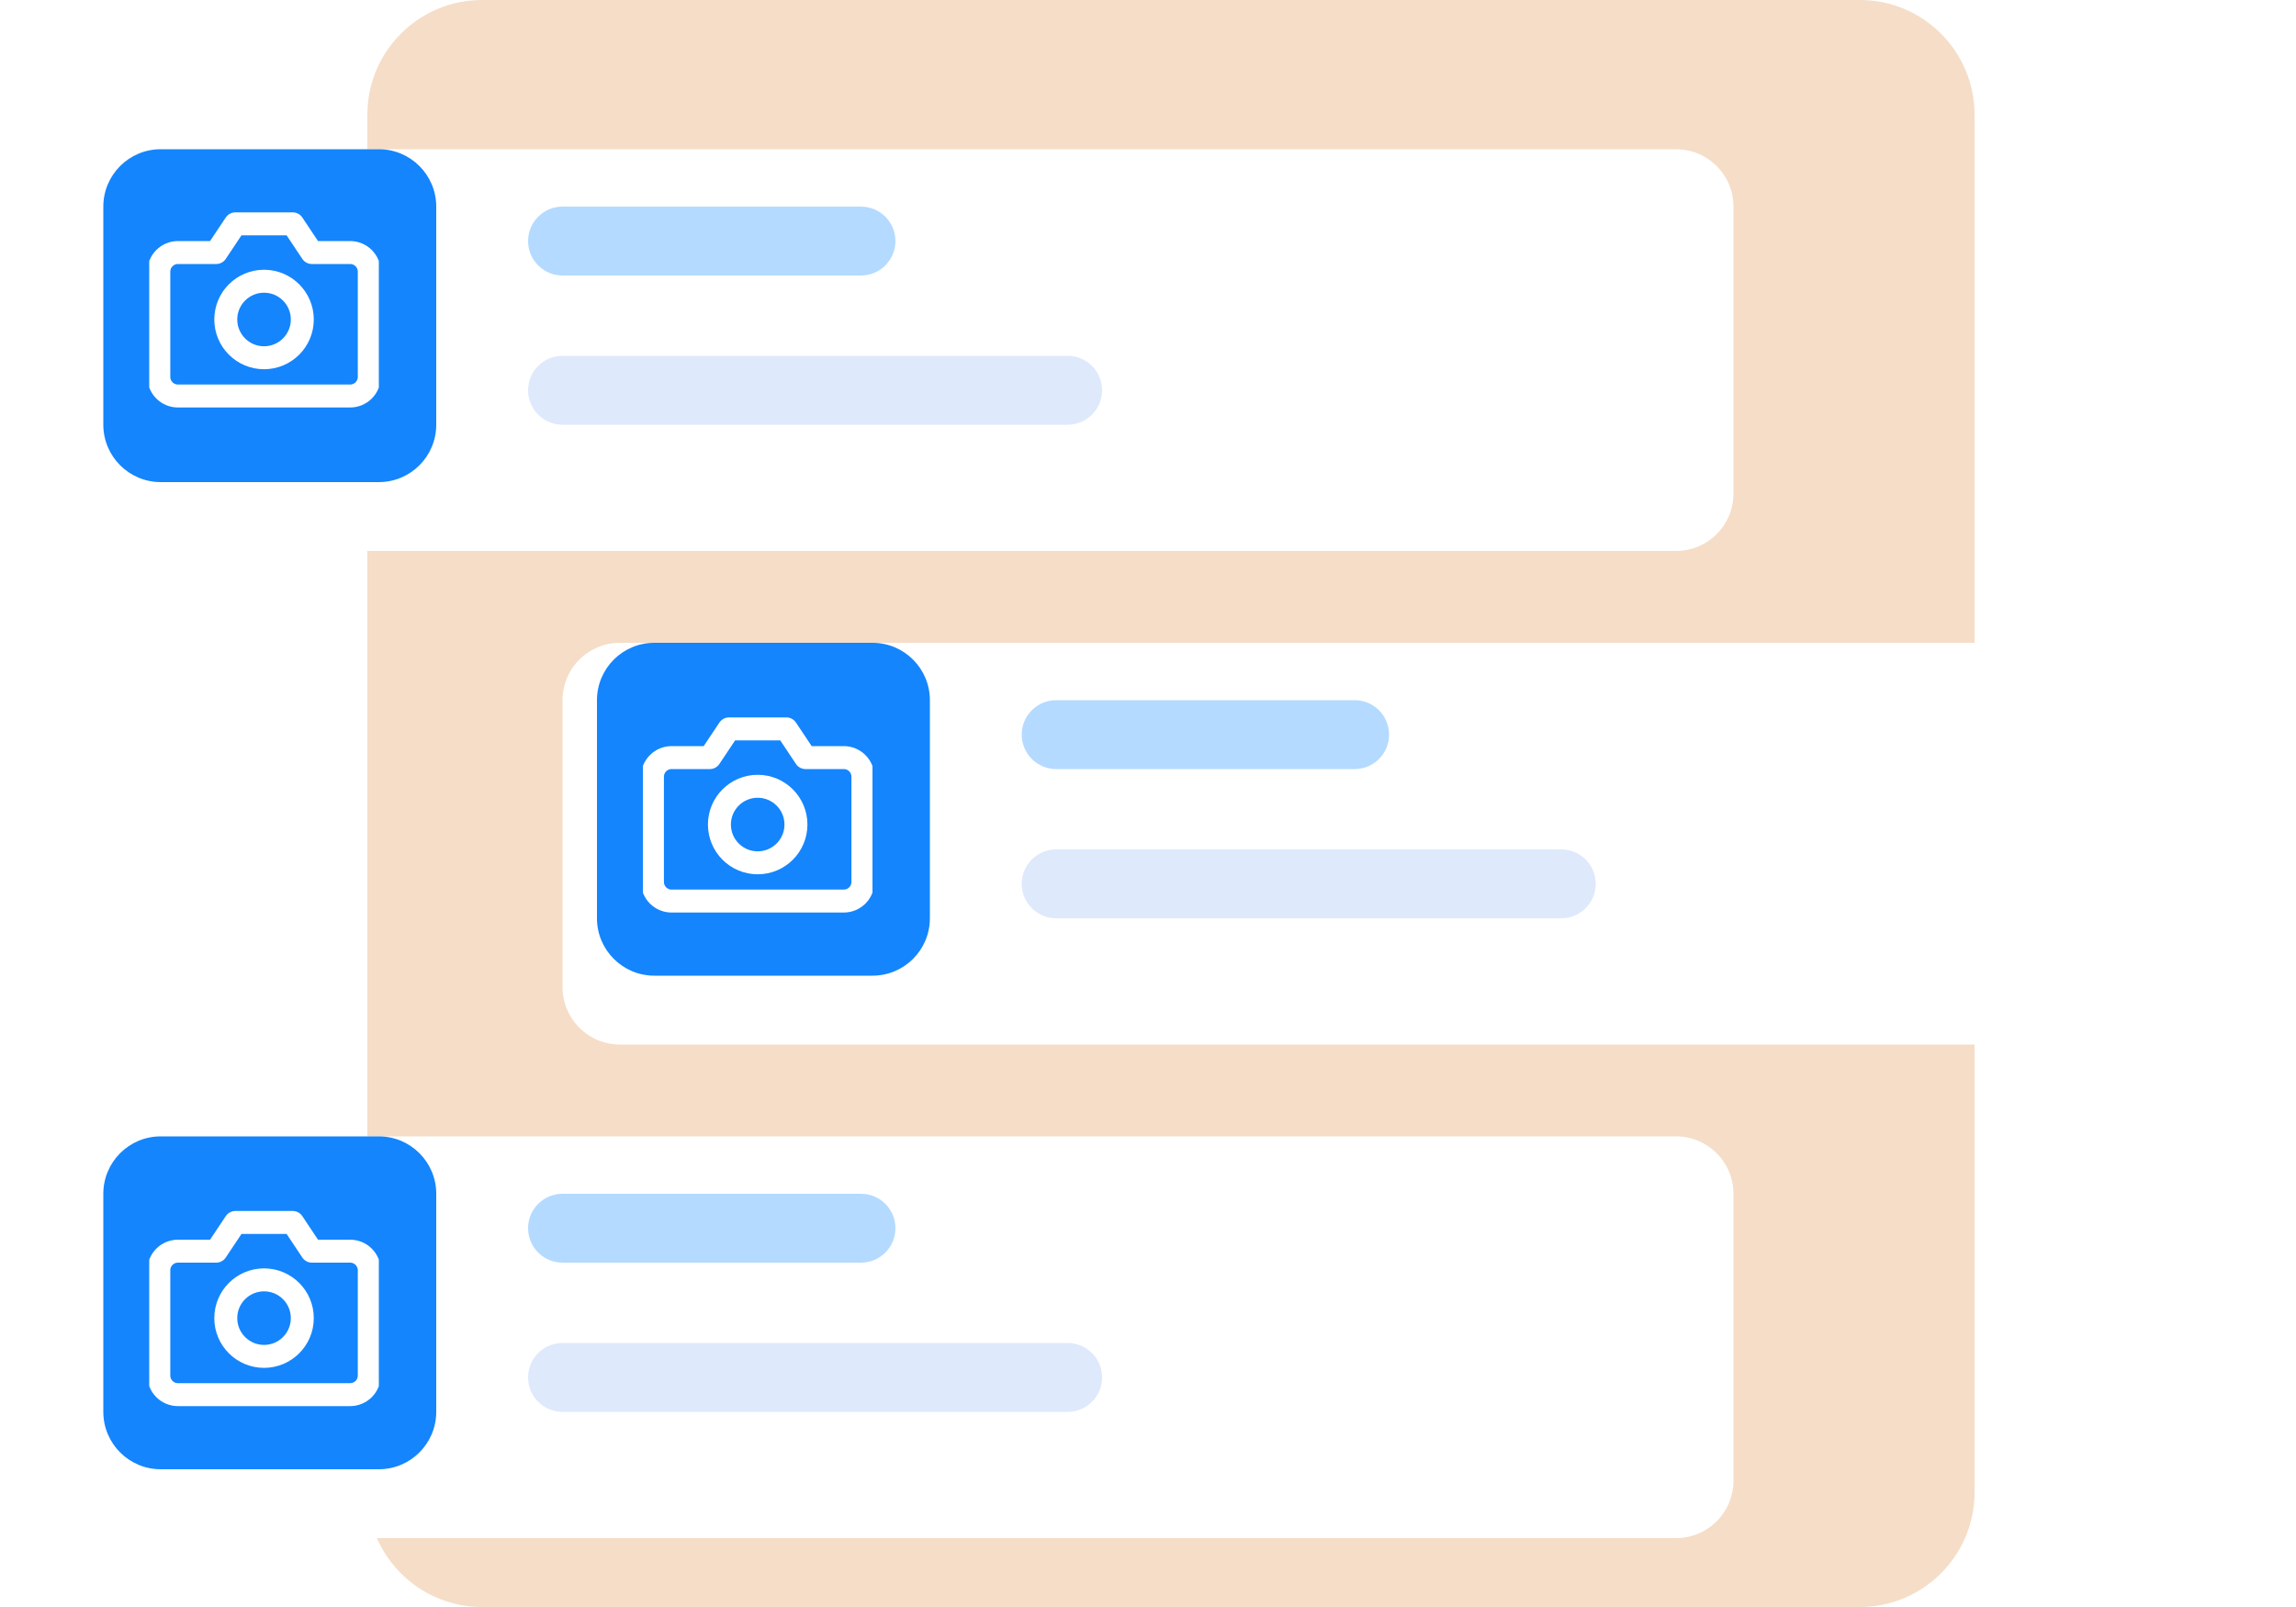 <svg width="200" height="140" viewBox="0 0 200 140" fill="none" xmlns="http://www.w3.org/2000/svg">
<path d="M162 0H42C36.477 0 32 4.477 32 10V130C32 135.523 36.477 140 42 140H162C167.523 140 172 135.523 172 130V10C172 4.477 167.523 0 162 0Z" fill="url(#paint0_linear_76_661)"/>
<g filter="url(#filter0_d_76_661)">
<path d="M146 10H11C8.238 10 6 12.239 6 15V40C6 42.761 8.238 45 11 45H146C148.761 45 151 42.761 151 40V15C151 12.239 148.761 10 146 10Z" fill="white"/>
</g>
<path d="M75 18H49C47.343 18 46 19.343 46 21C46 22.657 47.343 24 49 24H75C76.657 24 78 22.657 78 21C78 19.343 76.657 18 75 18Z" fill="#B4DAFF"/>
<path d="M93 31H49C47.343 31 46 32.343 46 34C46 35.657 47.343 37 49 37H93C94.657 37 96 35.657 96 34C96 32.343 94.657 31 93 31Z" fill="#DEE9FC"/>
<path d="M33 13H14C11.239 13 9 15.239 9 18V37C9 39.761 11.239 42 14 42H33C35.761 42 38 39.761 38 37V18C38 15.239 35.761 13 33 13Z" fill="#1485FD"/>
<g clip-path="url(#clip0_76_661)">
<path d="M32.167 32.833C32.167 33.275 31.991 33.699 31.679 34.012C31.366 34.324 30.942 34.5 30.5 34.5H15.5C15.058 34.5 14.634 34.324 14.322 34.012C14.009 33.699 13.833 33.275 13.833 32.833V23.667C13.833 23.225 14.009 22.801 14.322 22.488C14.634 22.176 15.058 22 15.5 22H18.833L20.5 19.5H25.5L27.167 22H30.5C30.942 22 31.366 22.176 31.679 22.488C31.991 22.801 32.167 23.225 32.167 23.667V32.833Z" stroke="white" stroke-width="2" stroke-linecap="round" stroke-linejoin="round"/>
<path d="M23 31.167C24.841 31.167 26.333 29.674 26.333 27.833C26.333 25.992 24.841 24.5 23 24.5C21.159 24.5 19.667 25.992 19.667 27.833C19.667 29.674 21.159 31.167 23 31.167Z" stroke="white" stroke-width="2" stroke-linecap="round" stroke-linejoin="round"/>
</g>
<g filter="url(#filter1_d_76_661)">
<path d="M54 53H189C190.326 53 191.598 53.527 192.535 54.465C193.473 55.402 194 56.674 194 58V83C194 84.326 193.473 85.598 192.535 86.535C191.598 87.473 190.326 88 189 88H54C52.674 88 51.402 87.473 50.464 86.535C49.527 85.598 49 84.326 49 83V58C49 56.674 49.527 55.402 50.464 54.465C51.402 53.527 52.674 53 54 53V53Z" fill="white"/>
</g>
<path d="M118 61H92C90.343 61 89 62.343 89 64C89 65.657 90.343 67 92 67H118C119.657 67 121 65.657 121 64C121 62.343 119.657 61 118 61Z" fill="#B4DAFF"/>
<path d="M136 74H92C90.343 74 89 75.343 89 77C89 78.657 90.343 80 92 80H136C137.657 80 139 78.657 139 77C139 75.343 137.657 74 136 74Z" fill="#DEE9FC"/>
<path d="M76 56H57C54.239 56 52 58.239 52 61V80C52 82.761 54.239 85 57 85H76C78.761 85 81 82.761 81 80V61C81 58.239 78.761 56 76 56Z" fill="#1485FD"/>
<g clip-path="url(#clip1_76_661)">
<path d="M75.167 76.833C75.167 77.275 74.991 77.699 74.679 78.012C74.366 78.324 73.942 78.5 73.5 78.5H58.5C58.058 78.5 57.634 78.324 57.322 78.012C57.009 77.699 56.833 77.275 56.833 76.833V67.667C56.833 67.225 57.009 66.801 57.322 66.488C57.634 66.176 58.058 66 58.5 66H61.833L63.5 63.5H68.5L70.167 66H73.5C73.942 66 74.366 66.176 74.679 66.488C74.991 66.801 75.167 67.225 75.167 67.667V76.833Z" stroke="white" stroke-width="2" stroke-linecap="round" stroke-linejoin="round"/>
<path d="M66 75.167C67.841 75.167 69.333 73.674 69.333 71.833C69.333 69.992 67.841 68.5 66 68.5C64.159 68.5 62.667 69.992 62.667 71.833C62.667 73.674 64.159 75.167 66 75.167Z" stroke="white" stroke-width="2" stroke-linecap="round" stroke-linejoin="round"/>
</g>
<g filter="url(#filter2_d_76_661)">
<path d="M11 96H146C147.326 96 148.598 96.527 149.535 97.465C150.473 98.402 151 99.674 151 101V126C151 127.326 150.473 128.598 149.535 129.536C148.598 130.473 147.326 131 146 131H11C9.674 131 8.402 130.473 7.464 129.536C6.527 128.598 6 127.326 6 126V101C6 99.674 6.527 98.402 7.464 97.465C8.402 96.527 9.674 96 11 96V96Z" fill="white"/>
</g>
<path d="M75 104H49C47.343 104 46 105.343 46 107C46 108.657 47.343 110 49 110H75C76.657 110 78 108.657 78 107C78 105.343 76.657 104 75 104Z" fill="#B4DAFF"/>
<path d="M93 117H49C47.343 117 46 118.343 46 120C46 121.657 47.343 123 49 123H93C94.657 123 96 121.657 96 120C96 118.343 94.657 117 93 117Z" fill="#DEE9FC"/>
<path d="M33 99H14C11.239 99 9 101.239 9 104V123C9 125.761 11.239 128 14 128H33C35.761 128 38 125.761 38 123V104C38 101.239 35.761 99 33 99Z" fill="#1485FD"/>
<g clip-path="url(#clip2_76_661)">
<path d="M32.167 119.833C32.167 120.275 31.991 120.699 31.679 121.012C31.366 121.324 30.942 121.5 30.5 121.5H15.5C15.058 121.5 14.634 121.324 14.322 121.012C14.009 120.699 13.833 120.275 13.833 119.833V110.667C13.833 110.225 14.009 109.801 14.322 109.488C14.634 109.176 15.058 109 15.5 109H18.833L20.5 106.5H25.5L27.167 109H30.5C30.942 109 31.366 109.176 31.679 109.488C31.991 109.801 32.167 110.225 32.167 110.667V119.833Z" stroke="white" stroke-width="2" stroke-linecap="round" stroke-linejoin="round"/>
<path d="M23 118.167C24.841 118.167 26.333 116.674 26.333 114.833C26.333 112.992 24.841 111.5 23 111.5C21.159 111.5 19.667 112.992 19.667 114.833C19.667 116.674 21.159 118.167 23 118.167Z" stroke="white" stroke-width="2" stroke-linecap="round" stroke-linejoin="round"/>
</g>
<defs>
<filter id="filter0_d_76_661" x="-0" y="7" width="157" height="47" filterUnits="userSpaceOnUse" color-interpolation-filters="sRGB">
<feFlood flood-opacity="0" result="BackgroundImageFix"/>
<feColorMatrix in="SourceAlpha" type="matrix" values="0 0 0 0 0 0 0 0 0 0 0 0 0 0 0 0 0 0 127 0" result="hardAlpha"/>
<feOffset dy="3"/>
<feGaussianBlur stdDeviation="3"/>
<feColorMatrix type="matrix" values="0 0 0 0 0 0 0 0 0 0 0 0 0 0 0 0 0 0 0.161 0"/>
<feBlend mode="normal" in2="BackgroundImageFix" result="effect1_dropShadow_76_661"/>
<feBlend mode="normal" in="SourceGraphic" in2="effect1_dropShadow_76_661" result="shape"/>
</filter>
<filter id="filter1_d_76_661" x="43" y="50" width="157" height="47" filterUnits="userSpaceOnUse" color-interpolation-filters="sRGB">
<feFlood flood-opacity="0" result="BackgroundImageFix"/>
<feColorMatrix in="SourceAlpha" type="matrix" values="0 0 0 0 0 0 0 0 0 0 0 0 0 0 0 0 0 0 127 0" result="hardAlpha"/>
<feOffset dy="3"/>
<feGaussianBlur stdDeviation="3"/>
<feColorMatrix type="matrix" values="0 0 0 0 0 0 0 0 0 0 0 0 0 0 0 0 0 0 0.161 0"/>
<feBlend mode="normal" in2="BackgroundImageFix" result="effect1_dropShadow_76_661"/>
<feBlend mode="normal" in="SourceGraphic" in2="effect1_dropShadow_76_661" result="shape"/>
</filter>
<filter id="filter2_d_76_661" x="-0" y="93" width="157" height="47" filterUnits="userSpaceOnUse" color-interpolation-filters="sRGB">
<feFlood flood-opacity="0" result="BackgroundImageFix"/>
<feColorMatrix in="SourceAlpha" type="matrix" values="0 0 0 0 0 0 0 0 0 0 0 0 0 0 0 0 0 0 127 0" result="hardAlpha"/>
<feOffset dy="3"/>
<feGaussianBlur stdDeviation="3"/>
<feColorMatrix type="matrix" values="0 0 0 0 0 0 0 0 0 0 0 0 0 0 0 0 0 0 0.161 0"/>
<feBlend mode="normal" in2="BackgroundImageFix" result="effect1_dropShadow_76_661"/>
<feBlend mode="normal" in="SourceGraphic" in2="effect1_dropShadow_76_661" result="shape"/>
</filter>
<linearGradient id="paint0_linear_76_661" x1="102" y1="0" x2="102" y2="140" gradientUnits="userSpaceOnUse">
<stop stop-color="#F5DDC7"/>
<stop offset="1" stop-color="#F5DDC7"/>
</linearGradient>
<clipPath id="clip0_76_661">
<rect width="20" height="20" fill="white" transform="translate(13 17)"/>
</clipPath>
<clipPath id="clip1_76_661">
<rect width="20" height="20" fill="white" transform="translate(56 61)"/>
</clipPath>
<clipPath id="clip2_76_661">
<rect width="20" height="20" fill="white" transform="translate(13 104)"/>
</clipPath>
</defs>
</svg>
